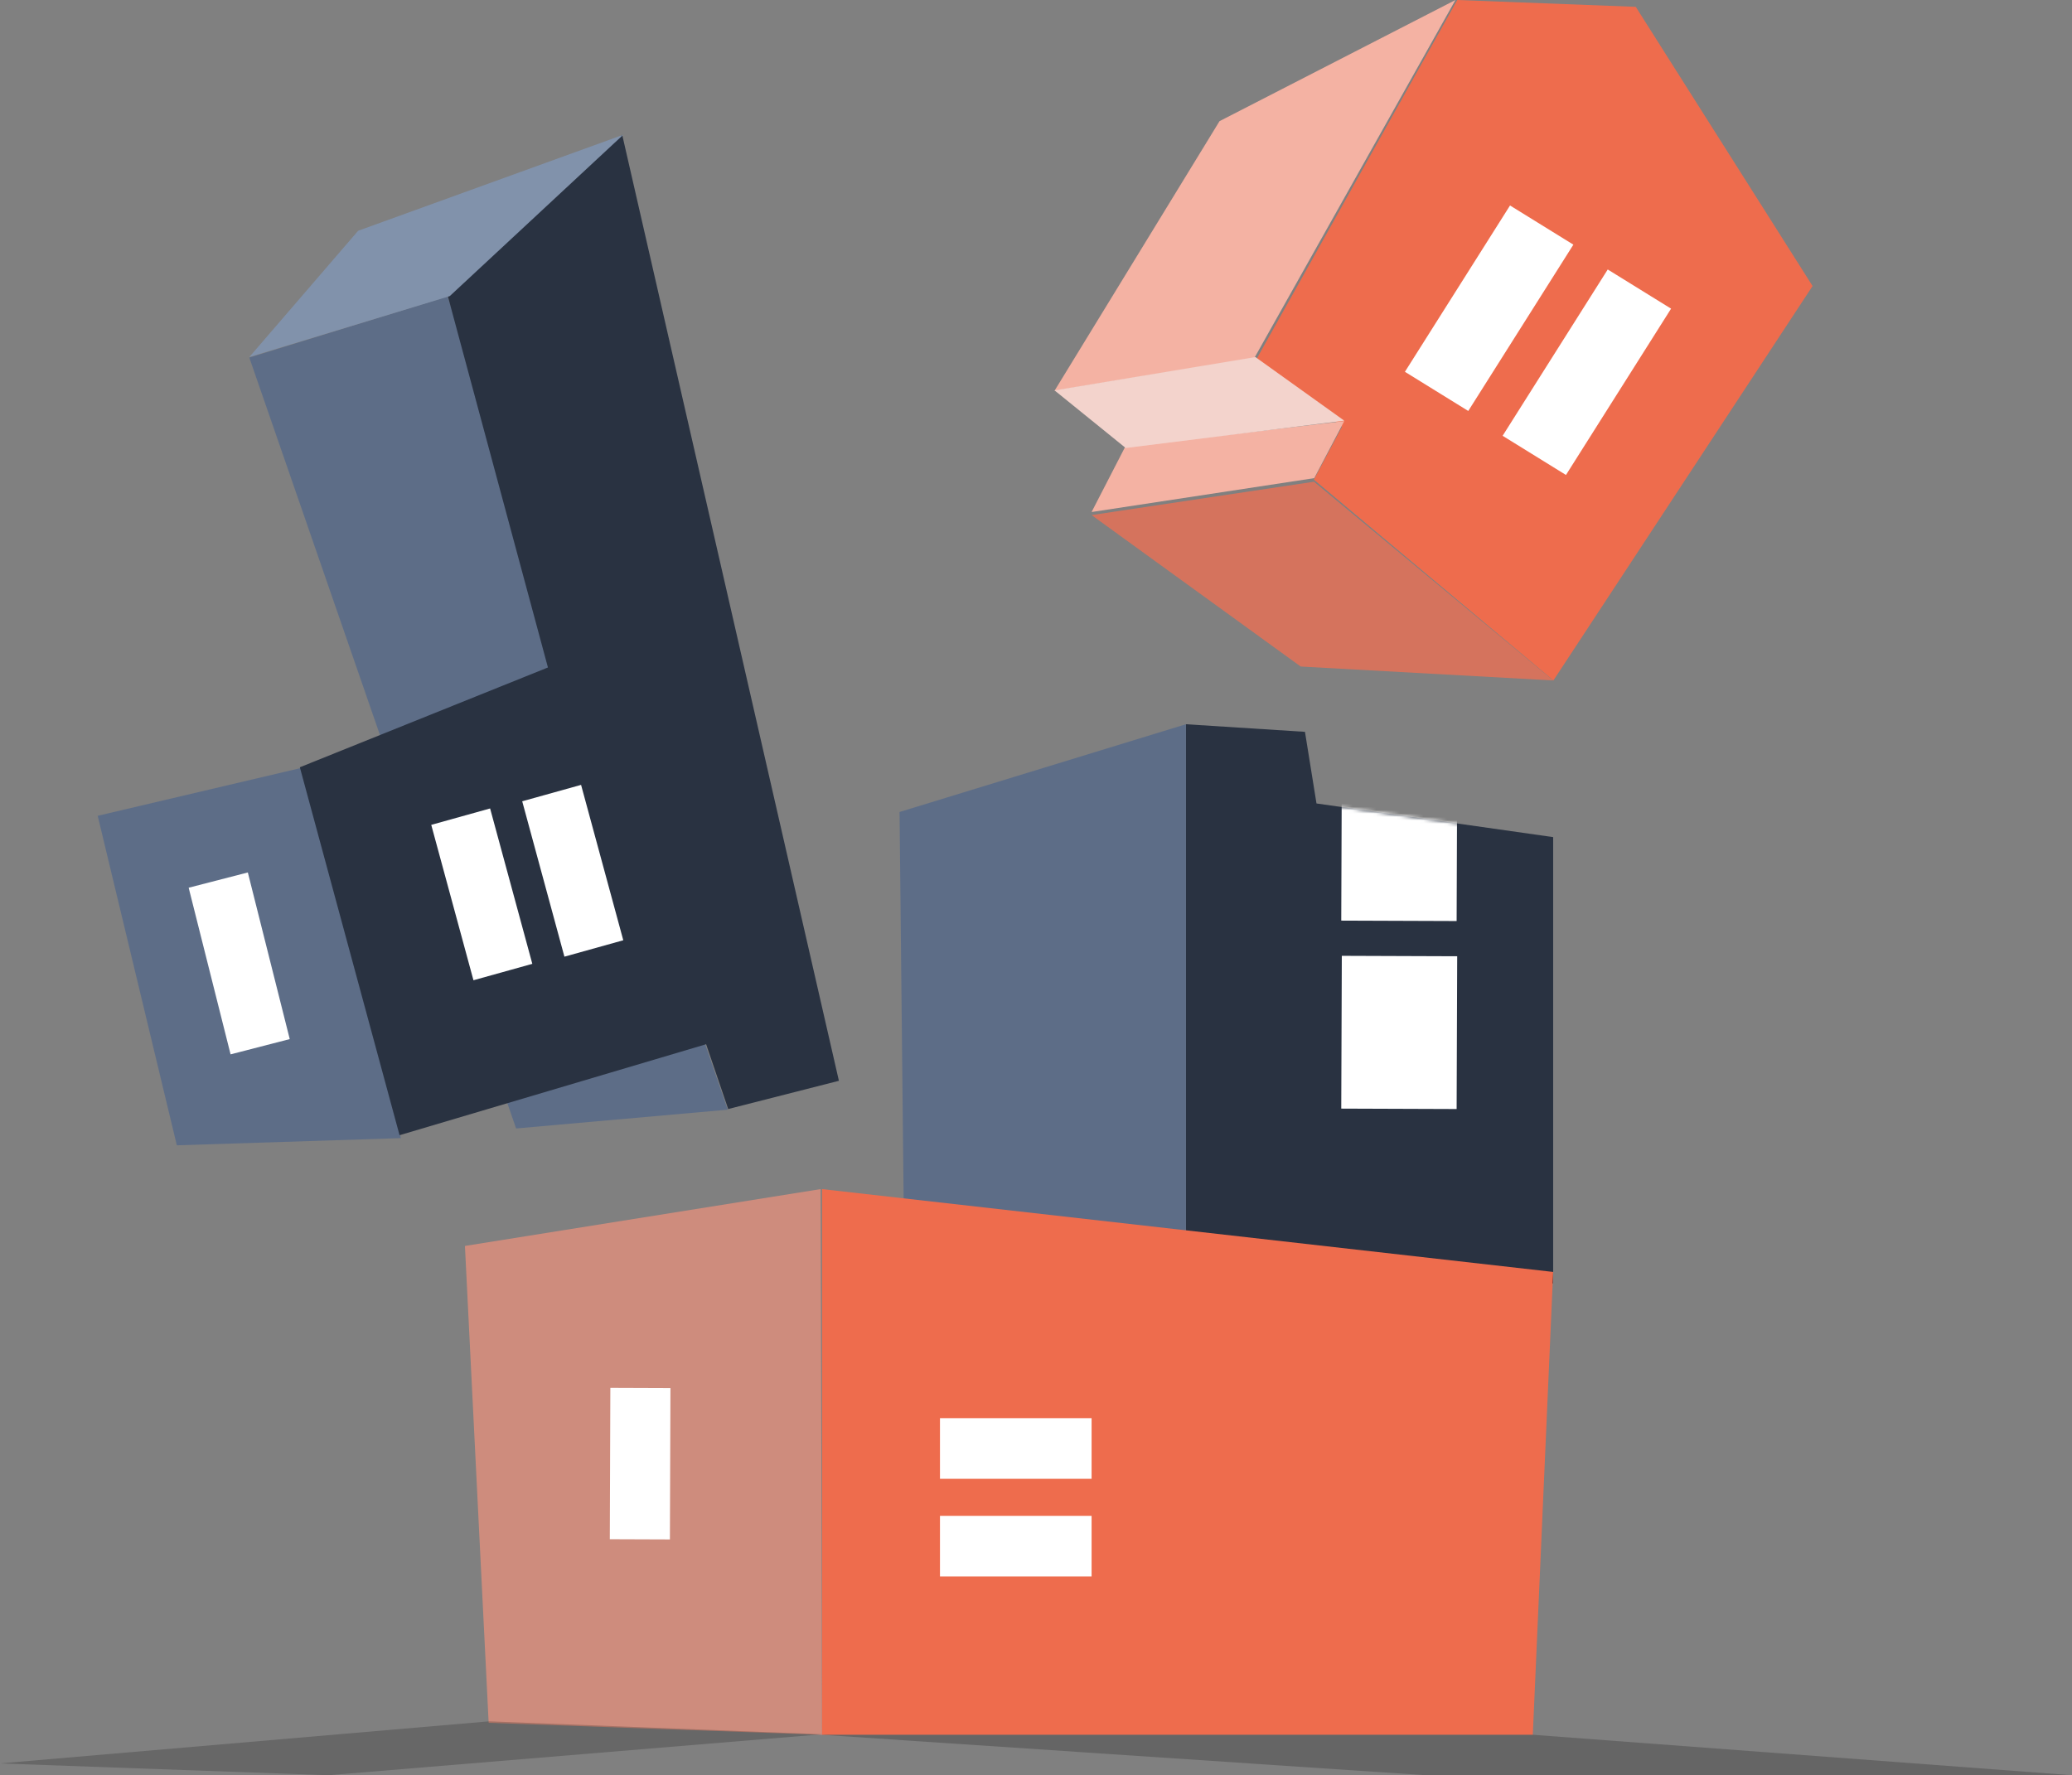 <?xml version="1.0" encoding="UTF-8"?>
<svg width="615px" height="527px" viewBox="0 0 615 527" version="1.1" xmlns="http://www.w3.org/2000/svg" xmlns:xlink="http://www.w3.org/1999/xlink">
    <rect x="0" y="0" width="615" height="527" fill="#808080" stroke="none"/>
    <title>about_image</title>
    <defs>
        <polygon id="path-1" points="2.84217094e-14 152.877 2.84217094e-14 0 35.333 2.255 38.755 23.519 109 33.508 109 166"></polygon>
    </defs>
    <g id="Landing-page" stroke="none" stroke-width="1" fill="none" fill-rule="evenodd">
        <g id="Landing-page---desktop" transform="translate(-366, -1121)">
            <g id="about_image" transform="translate(366, 1121)">
                <polygon id="Fill-1" fill="#293241" points="352 367.877 352 215 387.333 217.255 390.755 238.519 461 248.508 461 381"></polygon>
                <g id="Group-5" transform="translate(352, 215)">
                    <mask id="mask-2" fill="white">
                        <use xlink:href="#path-1"></use>
                    </mask>
                    <g id="Clip-3"></g>
                    <polygon id="Fill-2" fill="#FFFFFF" mask="url(#mask-2)" points="46.27 68.751 46.104 114.106 80.349 114.231 80.514 68.876"></polygon>
                    <polygon id="Fill-4" fill="#FFFFFF" mask="url(#mask-2)" points="46.251 18.05 46.104 58.296 80.349 58.421 80.496 18.174"></polygon>
                </g>
                <polygon id="Fill-6" fill="#5D6D87" points="352 215 267 241.051 268.216 356.428 352 368"></polygon>
                <polygon id="Fill-7" fill="#F0917C" opacity="0.701" points="145.041 511.44 138 369.874 243.578 353 244 515"></polygon>
                <polygon id="Fill-8" fill-opacity="0.197" fill="#000000" points="145.199 511 0 523.493 97.452 527 244 514.841"></polygon>
                <polygon id="Fill-9" fill="#EE6C4D" points="244 515 454.958 515 461 377.591 244 353"></polygon>
                <polygon id="Fill-10" fill-opacity="0.208" fill="#000000" points="244 515 455.13 515 615 527 423.161 527"></polygon>
                <polygon id="Fill-11" fill="#D5735D" points="324 152.907 386.069 197.87 461 202 390.019 143"></polygon>
                <polygon id="Fill-12" fill="#EE6C4D" points="389.975 142.395 398.321 126.685 373 106.506 432.542 0 485.519 2.029 538 84.911 461.071 202"></polygon>
                <polygon id="Fill-13" fill="#F4B2A3" points="432 0 361.973 35.969 313 116 372.326 106.243"></polygon>
                <polygon id="Fill-14" fill="#F4B2A3" points="390.081 141.94 399 125 333.964 132.651 324 152"></polygon>
                <polygon id="Fill-15" fill="#F3D3CC" points="334.13 133 313 115.885 372.629 106 399 124.882"></polygon>
                <polygon id="Fill-16" fill="#5D6D87" points="29 242.183 52.486 340 119 337.869 89.286 228"></polygon>
                <polygon id="Fill-17" fill="#5D6D87" points="132.83 88 216 329.424 153.189 335 74 106.151"></polygon>
                <polygon id="Fill-18" fill="#293241" points="184.673 40 249 320.849 216.144 329.23 209.587 309.994 118.594 337 89 227.775 162.636 198.147 132.949 88.006"></polygon>
                <polygon id="Fill-19" fill="#8192AB" points="74 106 106.307 68.504 185 40 133.496 87.9"></polygon>
                <polygon id="Fill-20" fill="#FFFFFF" points="279 439 324 439 324 421 279 421"></polygon>
                <polygon id="Fill-21" fill="#FFFFFF" points="181.162 412 181 456.934 198.838 457 199 412.066"></polygon>
                <polygon id="Fill-22" fill="#FFFFFF" points="185 279.128 172.471 233 155 237.871 167.529 284"></polygon>
                <polygon id="Fill-23" fill="#FFFFFF" points="464.801 141 496 91.629 477.199 80 446 129.371"></polygon>
                <polygon id="Fill-24" fill="#FFFFFF" points="279 468 324 468 324 450 279 450"></polygon>
                <polygon id="Fill-25" fill="#FFFFFF" points="158 286.129 145.471 240 128 244.871 140.529 291"></polygon>
                <polygon id="Fill-26" fill="#FFFFFF" points="435.801 122 467 72.629 448.199 61 417 110.371"></polygon>
                <polygon id="Fill-27" fill="#FFFFFF" points="86 308.468 73.559 259 56 263.532 68.441 313"></polygon>
            </g>
        </g>
    </g>
</svg>